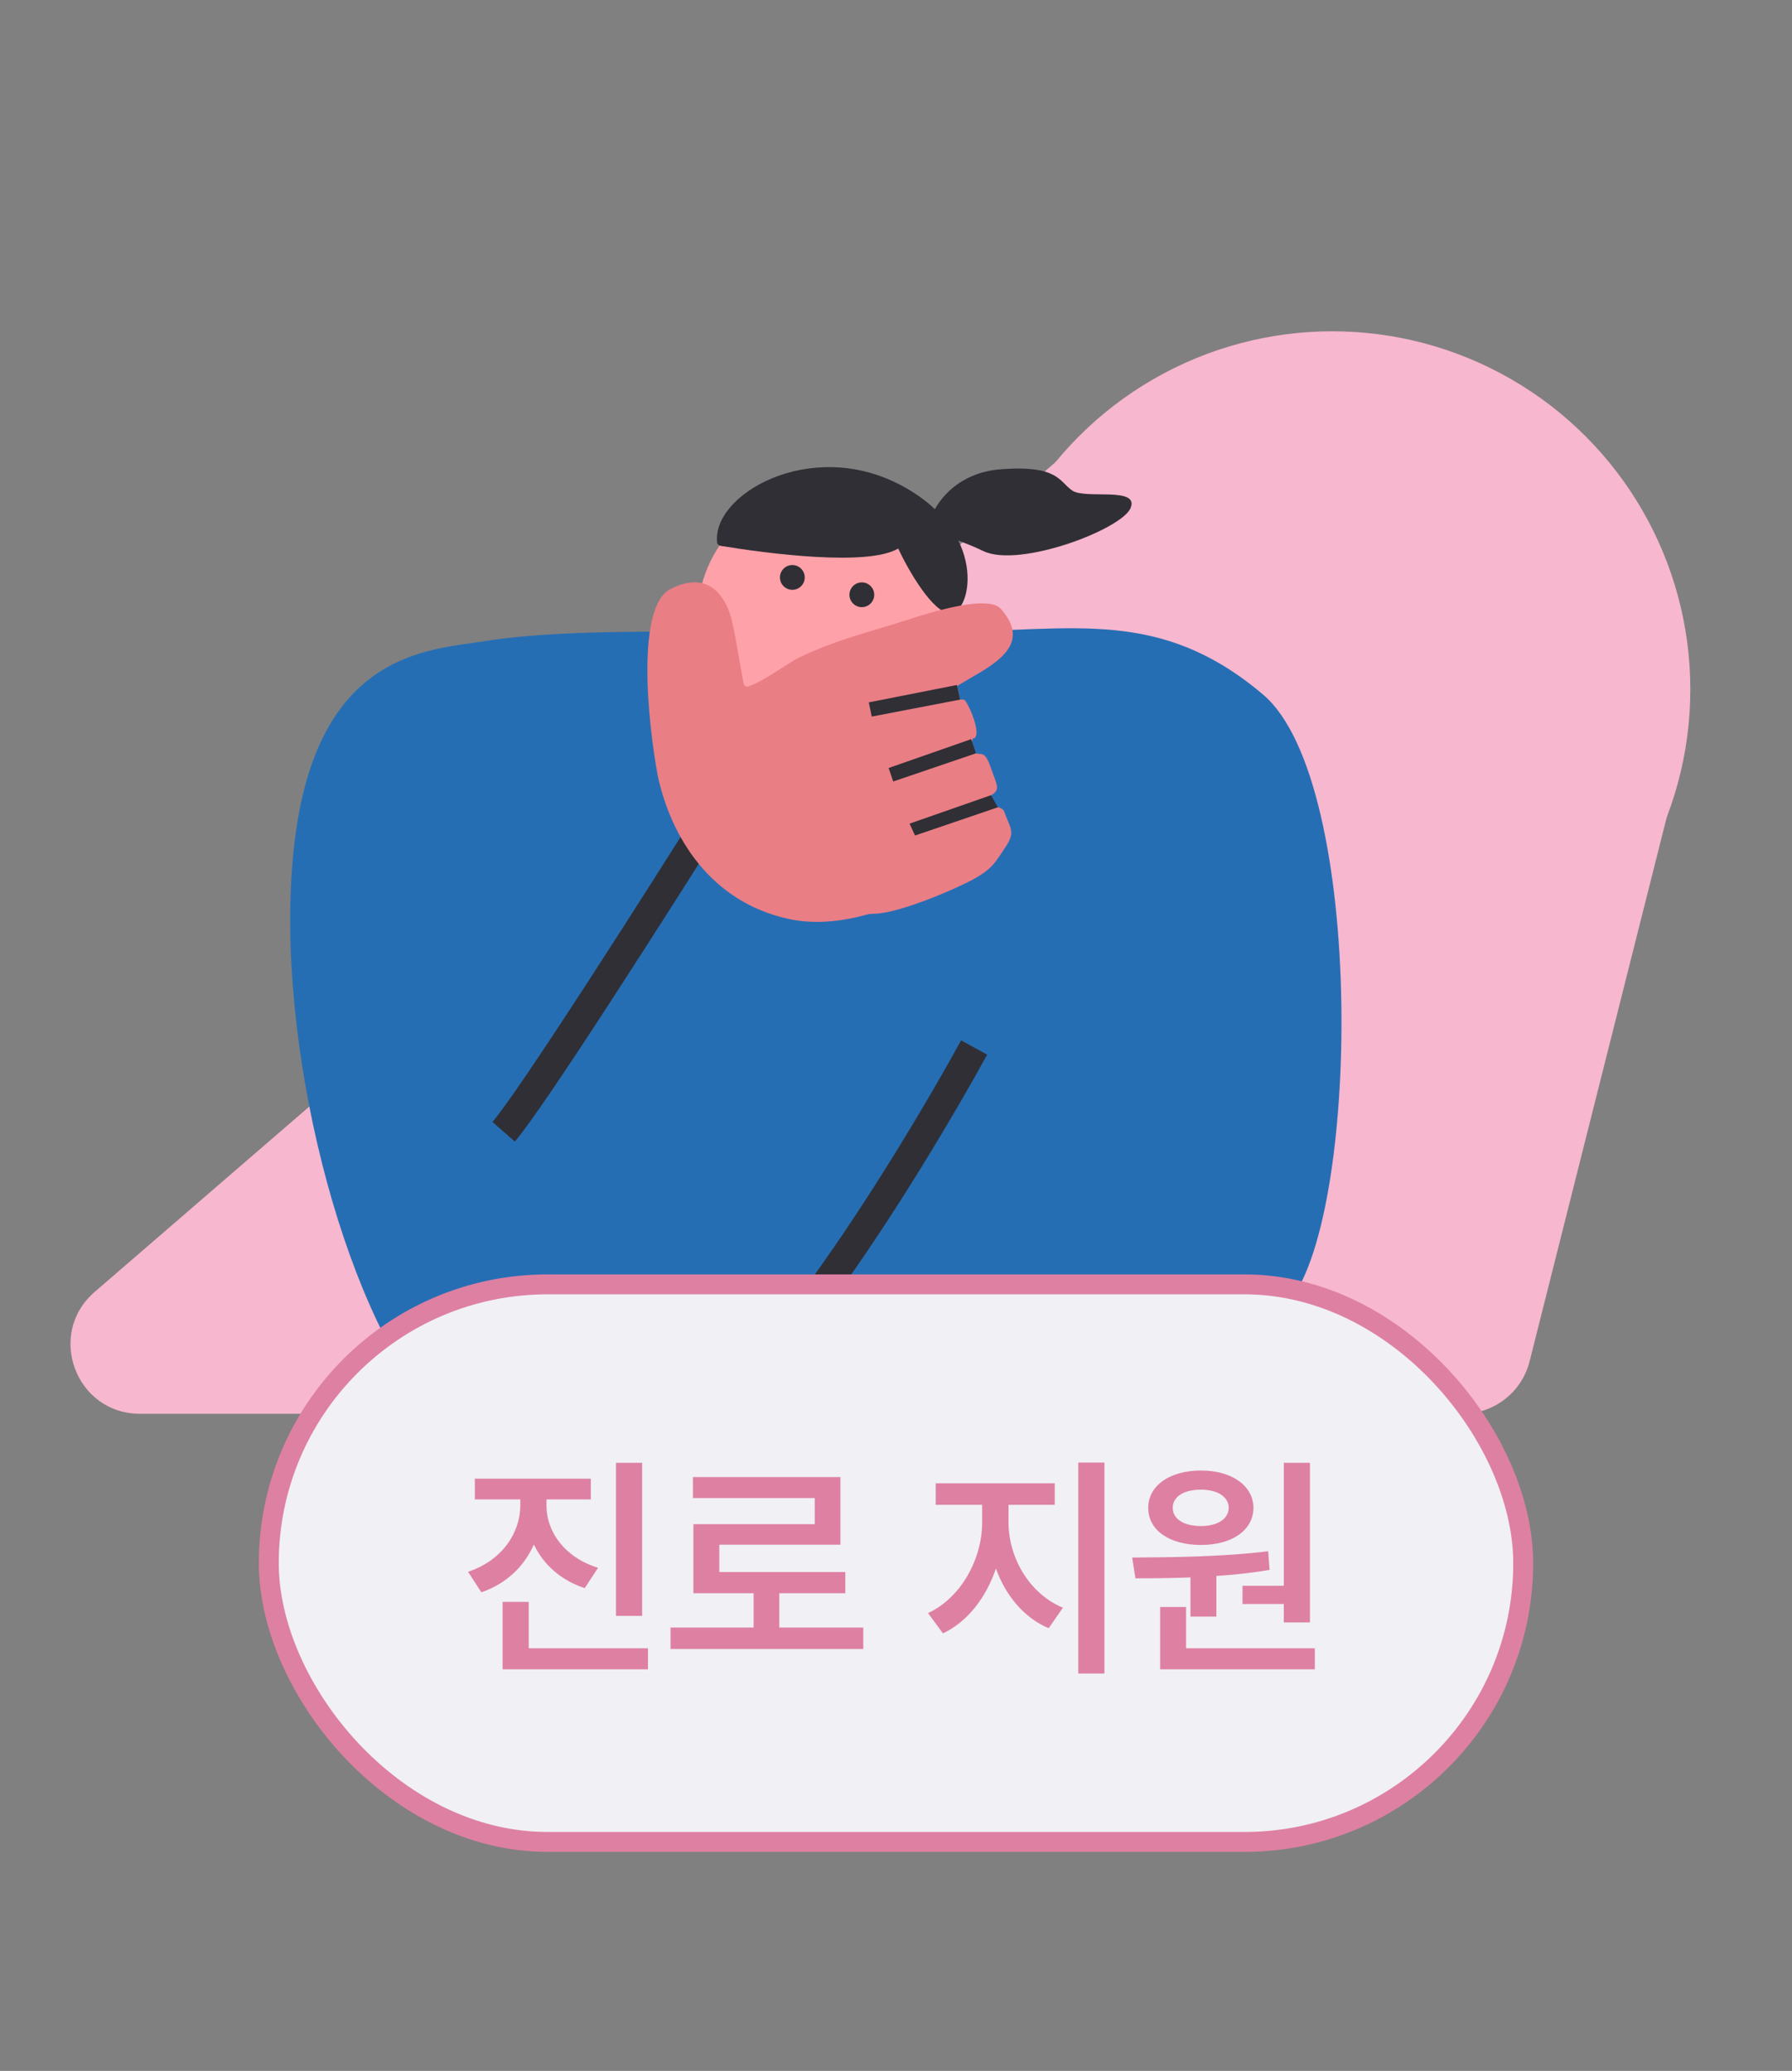 <svg width="90" height="104" viewBox="0 0 90 104" fill="none" xmlns="http://www.w3.org/2000/svg">
<rect x="0" y="0" width="90" height="104" fill="#808080" stroke="none"/>
<circle cx="66.91" cy="34.621" r="17.984" fill="#F7B7CE"/>
<path d="M53.241 23.011L83.762 40.83L76.821 68.368C76.431 69.915 75.039 70.999 73.443 70.999L7.03 70.999C3.802 70.999 2.311 66.989 4.753 64.88L53.241 23.011Z" fill="#F7B7CE"/>
<circle cx="41.569" cy="31.041" r="6.541" fill="#FFA1A8"/>
<path d="M45.11 27.547C43.573 28.456 38.575 27.802 36.185 27.411C36.096 27.396 36.026 27.328 36.016 27.238C35.757 24.84 40.626 22.023 45.11 24.297C49.687 26.619 48.815 30.797 47.725 30.797C46.854 30.797 45.618 28.63 45.11 27.547Z" fill="#2F2F35"/>
<path d="M50.284 23.564C47.954 23.737 46.923 25.367 46.699 26.16C46.412 26.81 47.595 26.809 49.388 27.675C51.18 28.54 56.334 26.593 56.782 25.511C57.23 24.429 54.541 25.078 53.869 24.645C53.197 24.213 53.197 23.347 50.284 23.564Z" fill="#2F2F35"/>
<circle cx="39.794" cy="28.998" r="0.622" transform="rotate(2.655 39.794 28.998)" fill="#2F2F35"/>
<circle cx="43.284" cy="29.869" r="0.622" transform="rotate(2.655 43.284 29.869)" fill="#2F2F35"/>
<path d="M14.843 41.908C13.599 51.113 16.833 64.595 21.311 70.317C27.68 76.686 34.745 72.971 37.482 70.317C36.404 70.317 36.288 69.523 44.448 69.523C54.648 69.523 60.867 69.523 64.599 65.542C68.331 61.562 68.634 39.276 63.434 34.879C58.235 30.481 53.901 31.708 47.682 31.708C46.013 31.708 39.611 34.879 37.091 34.879C35.278 34.879 37.455 31.708 35.561 31.708C30.281 31.708 27.008 31.772 24.297 32.206C21.586 32.639 16.087 32.703 14.843 41.908Z" fill="#266EB4"/>
<path d="M36.239 40.166C33.171 45.059 26.686 55.242 25.293 56.834" stroke="#2F2F35" stroke-width="1.493"/>
<path d="M48.925 52.605C45.691 58.493 38.278 70.518 34.496 71.513C33.471 72.256 30.797 73.52 28.299 72.628" stroke="#2F2F35" stroke-width="1.493"/>
<path d="M33.686 29.569C31.942 30.441 32.523 36.183 33.032 38.945C33.686 41.998 35.648 45.269 39.573 46.141C43.498 47.013 47.859 43.961 48.731 43.306C49.604 42.652 49.822 42.216 49.822 41.344C49.822 40.646 48.513 40.617 47.859 40.69C49.167 40.472 49.386 39.818 49.386 38.945C49.386 38.247 47.786 38.364 46.987 38.509C49.167 38.074 48.95 36.765 48.731 36.329C48.557 35.98 46.478 35.893 45.461 35.893C46.406 35.529 47.728 34.628 48.95 33.93C50.476 33.058 51.615 32.117 50.273 30.584C49.83 30.077 48.303 30.245 45.679 31.095C43.463 31.813 42.224 32.044 40.17 33.003C39.629 33.256 38.239 34.296 37.559 34.475C37.459 34.501 37.37 34.429 37.35 34.329C37.144 33.318 36.945 31.918 36.739 31.095C36.571 30.427 35.866 28.479 33.686 29.569Z" fill="#EA7E85"/>
<path d="M38.077 40.052C37.085 37.212 38.401 34.24 41.065 33.309C43.73 32.379 47.203 31.656 47.64 32.484C48.076 33.312 48.744 33.966 48.062 34.4L48.203 35.135C48.203 35.135 48.412 35.097 48.474 35.184C48.769 35.602 49.162 36.643 49.01 36.981C48.951 37.114 48.848 37.07 48.758 37.143C48.656 37.225 48.942 37.768 48.997 37.827C49.247 37.935 49.448 37.662 49.73 38.469C50.095 39.513 50.266 39.635 49.744 39.965C49.41 40.175 49.772 40.517 50.103 40.542C50.291 40.556 50.409 40.688 50.426 40.735C50.725 41.593 51.025 41.755 50.509 42.524C49.993 43.292 49.862 43.62 48.875 44.161C47.887 44.702 45.108 45.868 43.938 45.885C42.767 45.901 40.529 47.075 38.077 40.052Z" fill="#EA7E85"/>
<path fill-rule="evenodd" clip-rule="evenodd" d="M43.633 35.273L48.062 34.399L48.214 35.135L43.783 35.986L43.633 35.273Z" fill="#2F2F35"/>
<path fill-rule="evenodd" clip-rule="evenodd" d="M44.629 38.569L48.776 37.12L49.019 37.83L44.861 39.246L44.629 38.569Z" fill="#2F2F35"/>
<path fill-rule="evenodd" clip-rule="evenodd" d="M45.68 41.363L49.771 39.934L50.114 40.542L45.956 41.959L45.68 41.363Z" fill="#2F2F35"/>
<rect x="13.5" y="64.5" width="63" height="28" rx="14" fill="#F0F0F5"/>
<rect x="13.5" y="64.5" width="63" height="28" rx="14" stroke="#DE80A2"/>
<path d="M27.445 75.606C27.445 76.918 28.347 78.207 30.035 78.734L29.367 79.754C28.166 79.361 27.293 78.57 26.812 77.562C26.332 78.658 25.435 79.531 24.175 79.965L23.508 78.934C25.207 78.371 26.121 77 26.133 75.606V75.301H23.847V74.258H29.672V75.301H27.445V75.606ZM32.25 73.461V81.148H30.937V73.461H32.25ZM32.543 82.777V83.832H25.242V80.445H26.555V82.777H32.543ZM43.356 81.734V82.812H33.677V81.734H37.849V80.012H34.825V76.543H40.919V75.231H34.802V74.176H42.208V77.574H36.126V78.945H42.454V80.012H39.138V81.734H43.356ZM50.651 76.461C50.651 78.195 51.671 80.023 53.382 80.738L52.667 81.769C51.413 81.231 50.499 80.117 50.019 78.769C49.526 80.223 48.601 81.441 47.358 82.027L46.608 81.008C48.284 80.234 49.327 78.266 49.327 76.461V75.57H46.995V74.492H52.972V75.57H50.651V76.461ZM55.468 73.449V84.043H54.155V73.449H55.468ZM65.789 73.461V81.477H64.477V80.551H62.403V79.637H64.477V73.461H65.789ZM66.035 82.777V83.832H58.266V80.703H59.567V82.777H66.035ZM56.86 78.219C58.817 78.207 61.442 78.184 63.692 77.902L63.762 78.84C62.889 78.986 61.987 79.086 61.09 79.144V81.184H59.789V79.215C58.799 79.256 57.856 79.262 57.024 79.262L56.86 78.219ZM60.317 73.848C61.864 73.848 62.942 74.609 62.953 75.723C62.942 76.859 61.864 77.586 60.317 77.586C58.746 77.586 57.668 76.859 57.668 75.723C57.668 74.609 58.746 73.848 60.317 73.848ZM60.317 74.809C59.473 74.809 58.899 75.148 58.899 75.723C58.899 76.297 59.473 76.637 60.317 76.637C61.125 76.637 61.7 76.297 61.711 75.723C61.7 75.148 61.125 74.809 60.317 74.809Z" fill="#DE80A2"/>
</svg>
